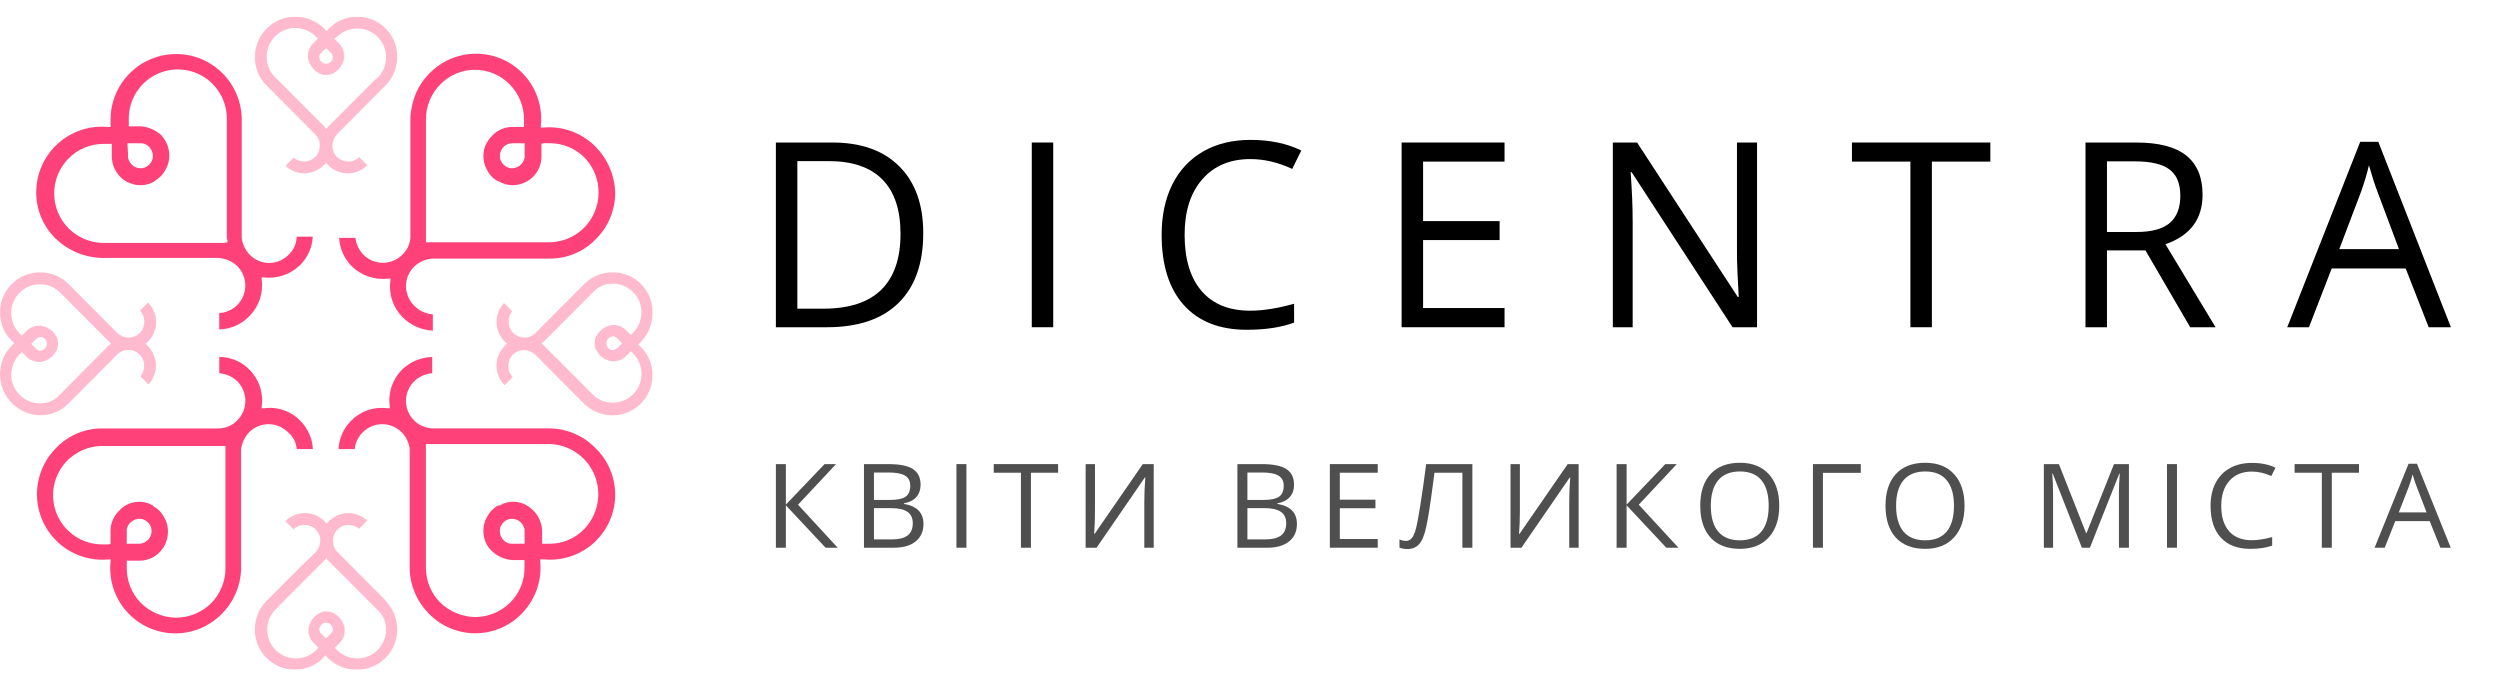 <svg width="131" height="36" viewBox="0 0 131 36" fill="none" xmlns="http://www.w3.org/2000/svg">
<g clip-path="url(#clip0_15182_2861)">
<g opacity="0.6">
<path opacity="0.6" d="M13.354 2.975C13.348 3.511 13.547 4.028 13.91 4.421L14.041 4.552L15.71 6.227L16.525 7.048L16.557 7.081C16.694 7.234 16.765 7.434 16.753 7.639C16.754 7.746 16.734 7.853 16.693 7.953C16.653 8.052 16.593 8.143 16.517 8.219C16.442 8.296 16.352 8.356 16.252 8.398C16.153 8.439 16.047 8.46 15.939 8.46C15.737 8.46 15.54 8.39 15.383 8.263L14.958 8.69C15.225 8.939 15.575 9.079 15.94 9.084C16.16 9.082 16.377 9.03 16.575 8.934C16.773 8.837 16.948 8.698 17.086 8.526C17.211 8.688 17.37 8.822 17.551 8.918C17.732 9.014 17.932 9.07 18.136 9.082C18.341 9.094 18.546 9.063 18.737 8.99C18.928 8.916 19.102 8.803 19.246 8.657L18.821 8.23C18.744 8.307 18.652 8.367 18.551 8.407C18.449 8.447 18.341 8.465 18.232 8.46C18.125 8.46 18.018 8.439 17.919 8.398C17.82 8.356 17.73 8.296 17.654 8.219C17.578 8.143 17.519 8.052 17.478 7.953C17.438 7.853 17.417 7.746 17.418 7.639C17.424 7.421 17.505 7.212 17.647 7.047L18.461 6.226L20.163 4.515L20.228 4.449C20.607 4.05 20.817 3.521 20.817 2.971C20.818 2.696 20.764 2.423 20.659 2.168C20.554 1.913 20.4 1.681 20.205 1.486C20.01 1.292 19.779 1.137 19.524 1.032C19.269 0.927 18.996 0.873 18.721 0.873C18.414 0.87 18.11 0.937 17.833 1.067C17.555 1.198 17.311 1.39 17.117 1.629C16.913 1.395 16.662 1.206 16.38 1.076C16.098 0.946 15.791 0.877 15.481 0.873C14.92 0.871 14.382 1.091 13.983 1.485C13.584 1.879 13.358 2.415 13.354 2.975ZM17.249 3.301C17.2 3.331 17.142 3.342 17.086 3.334C17.029 3.339 16.973 3.328 16.923 3.301C16.868 3.272 16.822 3.23 16.788 3.178C16.754 3.126 16.733 3.067 16.727 3.006C16.725 2.962 16.734 2.92 16.751 2.88C16.768 2.84 16.793 2.805 16.825 2.776L16.858 2.743L16.923 2.677L17.086 2.514L17.249 2.677L17.281 2.71L17.38 2.808C17.416 2.868 17.438 2.936 17.445 3.006C17.442 3.068 17.422 3.129 17.387 3.181C17.353 3.234 17.305 3.276 17.249 3.304V3.301ZM13.976 2.975C13.975 2.777 14.013 2.581 14.089 2.398C14.164 2.214 14.275 2.048 14.415 1.907C14.554 1.767 14.721 1.656 14.903 1.58C15.086 1.504 15.283 1.465 15.481 1.465C15.887 1.471 16.274 1.636 16.561 1.924L16.659 2.023L16.43 2.253L16.398 2.285C16.313 2.372 16.246 2.475 16.201 2.587C16.156 2.7 16.134 2.821 16.135 2.942C16.137 3.079 16.171 3.214 16.234 3.336C16.333 3.543 16.493 3.713 16.692 3.825C16.725 3.858 16.791 3.858 16.823 3.891C16.908 3.918 16.997 3.929 17.086 3.924C17.174 3.931 17.264 3.92 17.348 3.891C17.397 3.883 17.443 3.86 17.479 3.825C17.685 3.722 17.848 3.549 17.938 3.336C18.001 3.214 18.035 3.079 18.036 2.942C18.036 2.813 18.011 2.685 17.96 2.567C17.909 2.448 17.835 2.341 17.741 2.253L17.507 2.023L17.67 1.924C17.881 1.716 18.15 1.575 18.442 1.52C18.734 1.464 19.036 1.496 19.31 1.612C19.583 1.728 19.817 1.923 19.98 2.171C20.143 2.419 20.229 2.711 20.227 3.008C20.229 3.203 20.193 3.396 20.12 3.576C20.047 3.757 19.939 3.921 19.802 4.059L19.639 4.19L19.213 4.617L18.725 5.106L17.281 6.554L17.15 6.686C17.117 6.718 17.117 6.752 17.085 6.752C17.052 6.719 17.052 6.686 17.02 6.653L16.921 6.554L15.448 5.077L14.401 4.026C14.264 3.887 14.156 3.724 14.083 3.543C14.01 3.363 13.973 3.17 13.976 2.975Z" fill="#FF417A"/>
</g>
<path d="M31.19 7.67C30.833 7.313 30.401 7.04 29.925 6.869C29.449 6.699 28.942 6.636 28.439 6.685H28.341V6.587C28.415 5.883 28.268 5.173 27.922 4.556C27.575 3.939 27.046 3.445 26.406 3.142C25.767 2.84 25.049 2.743 24.352 2.866C23.656 2.989 23.015 3.326 22.517 3.829C22.212 4.13 21.968 4.487 21.797 4.88C21.634 5.278 21.535 5.699 21.503 6.128V12.465C21.478 12.804 21.326 13.121 21.078 13.352C20.808 13.62 20.443 13.77 20.063 13.77C19.683 13.77 19.318 13.62 19.048 13.352C18.812 13.112 18.662 12.8 18.623 12.465H17.771C17.801 13.021 18.032 13.547 18.423 13.943C18.674 14.191 18.979 14.379 19.313 14.492C19.648 14.606 20.003 14.643 20.354 14.6H20.459V14.698C20.407 15.05 20.44 15.408 20.553 15.745C20.666 16.082 20.857 16.387 21.11 16.636C21.53 17.053 22.09 17.299 22.681 17.325V16.472C22.324 16.448 21.987 16.297 21.732 16.045C21.589 15.909 21.475 15.747 21.396 15.566C21.317 15.386 21.275 15.191 21.273 14.994C21.274 14.612 21.427 14.245 21.698 13.976C21.979 13.703 22.354 13.55 22.745 13.549H28.832C29.279 13.549 29.721 13.459 30.131 13.284C30.542 13.108 30.913 12.852 31.222 12.53C31.544 12.213 31.799 11.834 31.973 11.417C32.147 11 32.237 10.552 32.236 10.1C32.21 9.186 31.836 8.317 31.19 7.67ZM30.601 11.94C30.137 12.398 29.519 12.667 28.867 12.695H22.32V6.259C22.318 5.918 22.384 5.58 22.513 5.264C22.642 4.948 22.832 4.661 23.073 4.42C23.31 4.178 23.592 3.986 23.904 3.855C24.216 3.724 24.551 3.656 24.889 3.656C25.227 3.656 25.562 3.724 25.874 3.855C26.186 3.986 26.469 4.178 26.706 4.42C26.953 4.67 27.147 4.968 27.276 5.295C27.406 5.622 27.468 5.973 27.458 6.325V6.65H26.836C26.639 6.653 26.445 6.695 26.266 6.774C26.086 6.853 25.923 6.967 25.789 7.11C25.64 7.263 25.518 7.441 25.429 7.635C25.298 7.985 25.298 8.37 25.429 8.719L25.527 8.916C25.596 9.049 25.684 9.171 25.789 9.277C25.884 9.372 25.994 9.449 26.115 9.507H26.148L26.344 9.605C26.681 9.737 27.054 9.737 27.391 9.605C27.587 9.536 27.766 9.425 27.915 9.28C28.061 9.14 28.177 8.971 28.255 8.785C28.334 8.599 28.374 8.398 28.373 8.196V7.536L28.472 7.503H28.798C29.138 7.502 29.475 7.567 29.79 7.697C30.105 7.827 30.39 8.018 30.631 8.259C31.108 8.754 31.371 9.417 31.366 10.105C31.36 10.793 31.086 11.452 30.601 11.94ZM27.492 7.507V8.262C27.462 8.414 27.381 8.552 27.263 8.653C27.145 8.755 26.996 8.813 26.841 8.82C26.774 8.825 26.706 8.814 26.644 8.787C26.546 8.753 26.456 8.697 26.383 8.623C26.309 8.549 26.253 8.459 26.219 8.361C26.187 8.246 26.186 8.126 26.214 8.011C26.243 7.896 26.301 7.79 26.382 7.704C26.494 7.588 26.646 7.517 26.807 7.507H27.495H27.492Z" fill="#FF417A"/>
<g opacity="0.6">
<path opacity="0.6" d="M32.107 14.272C31.573 14.266 31.058 14.466 30.667 14.83L30.536 14.961L28.87 16.634L28.055 17.456L28.023 17.488C27.948 17.556 27.86 17.608 27.765 17.642C27.669 17.676 27.568 17.691 27.467 17.685C27.359 17.685 27.253 17.664 27.154 17.623C27.054 17.581 26.964 17.521 26.889 17.444C26.813 17.368 26.753 17.277 26.712 17.178C26.672 17.078 26.652 16.972 26.652 16.864C26.649 16.664 26.713 16.468 26.834 16.308L26.409 15.882C26.161 16.15 26.021 16.501 26.016 16.866C26.019 17.087 26.07 17.305 26.166 17.503C26.262 17.702 26.401 17.877 26.573 18.016C26.411 18.142 26.278 18.302 26.182 18.483C26.087 18.665 26.031 18.865 26.019 19.07C26.006 19.275 26.038 19.48 26.11 19.672C26.183 19.864 26.296 20.038 26.442 20.183L26.867 19.756C26.79 19.679 26.73 19.586 26.691 19.485C26.651 19.383 26.633 19.274 26.638 19.165C26.637 19.057 26.657 18.951 26.698 18.851C26.738 18.752 26.798 18.661 26.874 18.585C26.95 18.508 27.04 18.448 27.139 18.406C27.238 18.365 27.345 18.344 27.452 18.344C27.669 18.35 27.877 18.431 28.041 18.573L28.855 19.395L30.557 21.105L30.622 21.172C31.019 21.551 31.547 21.763 32.095 21.763C32.371 21.764 32.644 21.709 32.899 21.604C33.154 21.498 33.385 21.343 33.58 21.148C33.774 20.953 33.928 20.721 34.033 20.465C34.138 20.21 34.191 19.937 34.19 19.661C34.193 19.354 34.127 19.049 33.997 18.771C33.867 18.492 33.676 18.246 33.437 18.052C33.67 17.853 33.858 17.606 33.988 17.329C34.117 17.051 34.186 16.749 34.19 16.443C34.204 16.161 34.16 15.88 34.062 15.616C33.963 15.352 33.812 15.111 33.617 14.908C33.421 14.704 33.187 14.543 32.927 14.434C32.668 14.324 32.389 14.269 32.107 14.272ZM31.812 18.146C31.782 18.098 31.771 18.04 31.779 17.983C31.775 17.927 31.786 17.871 31.812 17.82C31.841 17.766 31.883 17.719 31.935 17.685C31.986 17.651 32.045 17.63 32.107 17.623C32.15 17.622 32.193 17.631 32.232 17.647C32.272 17.665 32.307 17.69 32.336 17.722L32.368 17.755L32.433 17.82L32.596 17.983L32.433 18.146L32.401 18.212L32.302 18.278C32.243 18.315 32.176 18.337 32.106 18.345C32.043 18.345 31.981 18.326 31.929 18.291C31.877 18.255 31.836 18.205 31.813 18.146H31.812ZM32.107 14.862C32.305 14.862 32.501 14.901 32.684 14.977C32.867 15.053 33.034 15.164 33.174 15.304C33.314 15.445 33.425 15.611 33.5 15.795C33.575 15.978 33.613 16.174 33.612 16.373C33.606 16.78 33.442 17.168 33.154 17.456L33.056 17.555L32.827 17.325L32.794 17.293C32.708 17.208 32.606 17.141 32.495 17.096C32.383 17.051 32.263 17.029 32.143 17.03C32.006 17.032 31.871 17.066 31.75 17.129C31.544 17.228 31.373 17.389 31.262 17.588C31.229 17.621 31.229 17.687 31.196 17.72C31.17 17.804 31.159 17.893 31.164 17.982C31.156 18.071 31.167 18.16 31.196 18.244C31.204 18.294 31.227 18.339 31.262 18.375C31.364 18.582 31.538 18.745 31.75 18.835C31.871 18.898 32.006 18.932 32.143 18.933C32.271 18.934 32.399 18.908 32.517 18.857C32.635 18.806 32.742 18.732 32.83 18.638L33.059 18.408L33.19 18.539C33.462 18.822 33.614 19.198 33.615 19.59C33.616 19.788 33.577 19.985 33.502 20.168C33.427 20.352 33.316 20.518 33.176 20.659C33.036 20.799 32.87 20.91 32.687 20.986C32.504 21.062 32.307 21.101 32.109 21.101C31.915 21.103 31.722 21.067 31.542 20.993C31.363 20.92 31.199 20.811 31.062 20.674L30.931 20.543L30.506 20.116L30.017 19.627L28.573 18.182L28.442 18.051C28.409 18.018 28.376 18.018 28.376 17.985C28.409 17.953 28.442 17.953 28.475 17.919L28.573 17.82L30.047 16.343L31.094 15.292C31.224 15.154 31.381 15.046 31.556 14.972C31.73 14.898 31.918 14.861 32.107 14.863V14.862Z" fill="#FF417A"/>
</g>
<g opacity="0.6">
<path opacity="0.6" d="M2.095 21.759C2.629 21.763 3.145 21.562 3.535 21.197L3.666 21.066L5.336 19.39L6.15 18.569L6.183 18.537C6.258 18.469 6.346 18.416 6.441 18.383C6.536 18.349 6.638 18.334 6.739 18.34C6.846 18.34 6.953 18.361 7.052 18.402C7.151 18.443 7.241 18.504 7.317 18.58C7.393 18.657 7.452 18.747 7.493 18.847C7.533 18.947 7.554 19.053 7.553 19.161C7.553 19.364 7.483 19.56 7.357 19.719L7.782 20.146C8.03 19.877 8.169 19.526 8.174 19.161C8.172 18.942 8.121 18.726 8.026 18.529C7.932 18.332 7.795 18.158 7.626 18.019C7.787 17.893 7.92 17.733 8.016 17.552C8.111 17.37 8.167 17.17 8.179 16.965C8.192 16.76 8.161 16.555 8.088 16.363C8.015 16.171 7.902 15.997 7.757 15.852L7.329 16.275C7.406 16.352 7.466 16.445 7.505 16.547C7.545 16.648 7.563 16.757 7.558 16.866C7.559 16.974 7.538 17.081 7.498 17.18C7.457 17.28 7.397 17.37 7.322 17.447C7.246 17.523 7.156 17.584 7.057 17.625C6.958 17.666 6.851 17.688 6.744 17.688C6.527 17.681 6.319 17.6 6.155 17.458L5.341 16.637L3.639 14.926L3.573 14.86C3.175 14.48 2.645 14.269 2.095 14.271C1.819 14.271 1.546 14.325 1.291 14.431C1.036 14.536 0.805 14.691 0.61 14.887C0.416 15.082 0.262 15.314 0.157 15.569C0.052 15.824 -0.001 16.098 0 16.373C-0.003 16.681 0.062 16.985 0.193 17.264C0.323 17.543 0.514 17.788 0.753 17.983C0.422 18.265 0.185 18.64 0.073 19.06C-0.039 19.48 -0.021 19.924 0.124 20.333C0.27 20.742 0.536 21.098 0.888 21.352C1.24 21.607 1.66 21.749 2.095 21.759ZM2.42 17.848C2.45 17.897 2.461 17.955 2.453 18.011C2.458 18.067 2.446 18.124 2.42 18.174C2.391 18.229 2.349 18.275 2.298 18.31C2.246 18.344 2.187 18.365 2.126 18.371C2.083 18.372 2.04 18.364 2 18.347C1.961 18.33 1.925 18.305 1.897 18.273L1.864 18.24L1.8 18.182L1.637 18.019L1.8 17.856L1.832 17.824L1.931 17.725C1.991 17.689 2.058 17.666 2.127 17.659C2.189 17.662 2.249 17.682 2.3 17.715C2.352 17.749 2.394 17.796 2.422 17.851L2.42 17.848ZM2.095 21.132C1.897 21.133 1.701 21.094 1.518 21.018C1.335 20.942 1.169 20.831 1.029 20.691C0.889 20.551 0.778 20.385 0.702 20.202C0.627 20.019 0.588 19.822 0.589 19.624C0.595 19.217 0.76 18.829 1.047 18.541L1.146 18.442L1.375 18.672L1.407 18.704C1.493 18.789 1.595 18.856 1.707 18.901C1.819 18.946 1.938 18.968 2.059 18.967C2.196 18.965 2.33 18.931 2.451 18.868C2.658 18.769 2.828 18.609 2.94 18.409C2.972 18.376 2.972 18.31 3.005 18.277C3.032 18.193 3.043 18.104 3.038 18.015C3.045 17.927 3.034 17.837 3.005 17.753C2.997 17.704 2.974 17.658 2.94 17.622C2.837 17.415 2.664 17.252 2.451 17.162C2.33 17.099 2.196 17.065 2.059 17.064C1.93 17.063 1.803 17.089 1.684 17.14C1.566 17.191 1.46 17.266 1.371 17.359L1.143 17.589L1.012 17.458C0.74 17.175 0.587 16.799 0.586 16.407C0.586 16.209 0.624 16.012 0.699 15.829C0.775 15.646 0.886 15.479 1.026 15.339C1.165 15.198 1.332 15.087 1.515 15.011C1.698 14.935 1.894 14.896 2.092 14.896C2.286 14.894 2.479 14.931 2.659 15.004C2.839 15.077 3.002 15.186 3.139 15.323L3.27 15.454L3.696 15.881L4.184 16.37L5.624 17.816L5.755 17.947C5.788 17.979 5.82 17.979 5.82 18.013C5.788 18.045 5.755 18.045 5.722 18.079L5.623 18.177L4.153 19.657L3.109 20.708C2.981 20.848 2.823 20.958 2.648 21.032C2.473 21.105 2.284 21.14 2.095 21.135V21.132Z" fill="#FF417A"/>
</g>
<g opacity="0.6">
<path opacity="0.6" d="M20.815 32.992C20.821 32.457 20.622 31.94 20.259 31.547L20.161 31.416L18.491 29.741L17.677 28.919L17.644 28.887C17.508 28.734 17.437 28.533 17.448 28.329C17.447 28.221 17.468 28.114 17.508 28.015C17.549 27.915 17.608 27.825 17.684 27.748C17.76 27.672 17.85 27.611 17.949 27.57C18.048 27.529 18.155 27.507 18.262 27.507C18.465 27.508 18.661 27.577 18.819 27.705L19.244 27.278C18.976 27.029 18.626 26.889 18.262 26.883C18.041 26.886 17.824 26.937 17.626 27.034C17.428 27.13 17.254 27.27 17.116 27.441C16.99 27.279 16.832 27.146 16.651 27.05C16.469 26.954 16.27 26.898 16.065 26.886C15.861 26.873 15.656 26.904 15.464 26.978C15.273 27.051 15.099 27.164 14.955 27.31L15.38 27.737C15.457 27.66 15.549 27.6 15.651 27.561C15.752 27.521 15.861 27.503 15.969 27.507C16.077 27.507 16.183 27.529 16.282 27.57C16.382 27.611 16.472 27.672 16.547 27.748C16.623 27.825 16.683 27.915 16.723 28.015C16.764 28.114 16.784 28.221 16.784 28.329C16.777 28.546 16.697 28.755 16.555 28.92L15.704 29.741L14.005 31.444L13.94 31.51C13.562 31.91 13.351 32.441 13.354 32.992C13.352 33.268 13.405 33.541 13.51 33.797C13.615 34.052 13.769 34.284 13.964 34.479C14.158 34.674 14.39 34.829 14.644 34.935C14.899 35.041 15.172 35.095 15.448 35.094C15.755 35.097 16.058 35.031 16.336 34.9C16.614 34.77 16.858 34.578 17.051 34.339C17.249 34.572 17.495 34.761 17.771 34.891C18.048 35.021 18.349 35.09 18.655 35.094C18.936 35.101 19.215 35.052 19.476 34.95C19.738 34.848 19.976 34.694 20.177 34.498C20.379 34.302 20.539 34.068 20.648 33.81C20.758 33.551 20.815 33.273 20.815 32.992ZM16.92 32.666C16.969 32.637 17.027 32.625 17.083 32.634C17.14 32.629 17.196 32.64 17.246 32.666C17.3 32.696 17.347 32.738 17.381 32.79C17.415 32.841 17.436 32.9 17.442 32.962C17.443 33.005 17.435 33.048 17.418 33.088C17.401 33.127 17.376 33.163 17.344 33.192L17.311 33.224L17.246 33.29L17.083 33.453L16.92 33.29L16.888 33.258L16.79 33.155C16.754 33.095 16.732 33.028 16.725 32.958C16.758 32.841 16.827 32.738 16.921 32.661L16.92 32.666ZM20.226 32.992C20.227 33.19 20.188 33.387 20.113 33.57C20.037 33.754 19.927 33.92 19.787 34.06C19.647 34.201 19.48 34.312 19.297 34.388C19.114 34.464 18.918 34.503 18.72 34.503C18.314 34.496 17.927 34.331 17.64 34.043L17.542 33.945L17.77 33.715L17.803 33.682C17.888 33.596 17.955 33.493 18 33.38C18.045 33.267 18.067 33.147 18.065 33.026C18.064 32.888 18.03 32.753 17.967 32.631C17.868 32.425 17.708 32.254 17.508 32.142C17.476 32.11 17.41 32.11 17.377 32.076C17.293 32.05 17.204 32.038 17.115 32.044C17.026 32.036 16.937 32.047 16.853 32.076C16.803 32.084 16.758 32.108 16.722 32.142C16.515 32.245 16.353 32.419 16.263 32.631C16.2 32.753 16.166 32.888 16.165 33.026C16.164 33.154 16.19 33.282 16.241 33.401C16.292 33.519 16.366 33.626 16.459 33.715L16.688 33.945L16.557 34.076C16.345 34.282 16.076 34.422 15.785 34.477C15.494 34.531 15.194 34.499 14.921 34.383C14.648 34.267 14.416 34.073 14.253 33.826C14.09 33.578 14.004 33.288 14.005 32.992C14.003 32.798 14.039 32.604 14.112 32.424C14.185 32.243 14.293 32.079 14.43 31.941L14.561 31.81L14.986 31.383L15.475 30.894L16.915 29.449L17.046 29.318C17.078 29.285 17.078 29.252 17.111 29.252C17.143 29.284 17.143 29.318 17.176 29.35L17.275 29.449L18.748 30.927L19.795 31.978C19.935 32.106 20.046 32.263 20.12 32.438C20.195 32.613 20.231 32.802 20.227 32.992H20.226Z" fill="#FF417A"/>
</g>
<path d="M15.545 12.465C15.521 12.804 15.369 13.121 15.12 13.352C14.988 13.487 14.83 13.595 14.656 13.668C14.482 13.741 14.295 13.779 14.106 13.779C13.917 13.779 13.73 13.741 13.555 13.668C13.381 13.595 13.223 13.487 13.091 13.352C12.854 13.112 12.705 12.8 12.666 12.465V6.128C12.629 5.261 12.266 4.441 11.651 3.829C11.17 3.351 10.559 3.026 9.894 2.895C9.229 2.764 8.539 2.833 7.913 3.093C7.287 3.352 6.752 3.792 6.374 4.355C5.997 4.919 5.795 5.581 5.793 6.26V6.654H5.662C5.186 6.609 4.706 6.663 4.252 6.814C3.798 6.965 3.381 7.209 3.027 7.53C2.673 7.852 2.389 8.243 2.195 8.68C2.001 9.117 1.9 9.59 1.898 10.069C1.894 10.521 1.983 10.97 2.157 11.387C2.331 11.805 2.588 12.183 2.913 12.499C3.555 13.124 4.407 13.486 5.302 13.516H11.389C11.779 13.524 12.152 13.676 12.436 13.943C12.704 14.215 12.854 14.581 12.854 14.962C12.854 15.343 12.704 15.709 12.436 15.98C12.181 16.232 11.844 16.384 11.487 16.407V17.261C11.781 17.255 12.071 17.191 12.341 17.073C12.611 16.955 12.854 16.784 13.058 16.572C13.311 16.323 13.502 16.017 13.615 15.681C13.728 15.344 13.76 14.986 13.709 14.634V14.535H13.808C14.158 14.578 14.514 14.541 14.848 14.428C15.182 14.314 15.487 14.126 15.738 13.878C16.129 13.482 16.361 12.956 16.39 12.4H15.545V12.465ZM6.677 7.507H7.396C7.477 7.508 7.557 7.526 7.63 7.56C7.703 7.594 7.768 7.643 7.822 7.704C7.903 7.79 7.961 7.896 7.99 8.011C8.018 8.126 8.016 8.247 7.984 8.361C7.951 8.46 7.895 8.549 7.821 8.623C7.747 8.697 7.658 8.754 7.559 8.788C7.498 8.814 7.43 8.826 7.363 8.82C7.277 8.82 7.193 8.802 7.114 8.768C7.035 8.734 6.964 8.685 6.905 8.623C6.808 8.522 6.74 8.398 6.708 8.262V8.065L6.677 7.507ZM11.75 12.729H5.335C4.683 12.701 4.064 12.432 3.6 11.973C3.113 11.486 2.839 10.824 2.839 10.134C2.839 9.445 3.113 8.783 3.6 8.296C3.84 8.055 4.126 7.864 4.441 7.734C4.755 7.604 5.093 7.539 5.433 7.54H5.858V8.197C5.862 8.605 6.027 8.994 6.317 9.281C6.462 9.43 6.642 9.542 6.84 9.607C7.177 9.738 7.551 9.738 7.887 9.607L8.084 9.508L8.116 9.475C8.223 9.41 8.322 9.333 8.413 9.247C8.518 9.141 8.607 9.019 8.675 8.886L8.773 8.689C8.904 8.34 8.904 7.955 8.773 7.606C8.697 7.413 8.586 7.235 8.448 7.08C8.158 6.817 7.79 6.655 7.401 6.621H6.749V6.295C6.732 5.779 6.87 5.27 7.146 4.835C7.422 4.399 7.822 4.056 8.295 3.851C8.768 3.645 9.291 3.587 9.798 3.683C10.304 3.779 10.77 4.025 11.135 4.39C11.375 4.632 11.566 4.919 11.695 5.234C11.824 5.55 11.889 5.888 11.887 6.229V12.4C11.882 12.468 11.893 12.535 11.92 12.597V12.696L11.75 12.729Z" fill="#FF417A"/>
<path d="M15.742 22.055C15.496 21.798 15.192 21.605 14.856 21.49C14.52 21.376 14.162 21.344 13.811 21.398H13.712V21.299C13.764 20.948 13.731 20.589 13.618 20.253C13.505 19.916 13.314 19.611 13.061 19.362C12.856 19.153 12.611 18.988 12.341 18.875C12.072 18.762 11.782 18.705 11.49 18.705V19.559C11.847 19.583 12.184 19.734 12.44 19.986C12.707 20.257 12.857 20.623 12.857 21.004C12.857 21.386 12.707 21.751 12.44 22.023C12.305 22.164 12.142 22.275 11.961 22.348C11.781 22.422 11.587 22.456 11.392 22.45H5.334C4.888 22.45 4.446 22.54 4.036 22.715C3.625 22.89 3.254 23.146 2.945 23.468C2.444 23.967 2.11 24.609 1.988 25.306C1.865 26.002 1.961 26.72 2.262 27.36C2.563 27.999 3.055 28.531 3.669 28.881C4.283 29.23 4.991 29.382 5.694 29.314H5.793V29.412C5.718 30.117 5.864 30.828 6.21 31.446C6.557 32.064 7.088 32.559 7.728 32.862C8.369 33.165 9.087 33.261 9.785 33.137C10.483 33.013 11.124 32.675 11.621 32.169C12.236 31.557 12.597 30.735 12.633 29.867V23.532C12.678 23.2 12.827 22.89 13.058 22.646C13.327 22.378 13.692 22.227 14.072 22.227C14.452 22.227 14.817 22.378 15.087 22.646C15.22 22.754 15.33 22.889 15.409 23.041C15.488 23.194 15.534 23.361 15.545 23.532H16.396C16.366 22.976 16.133 22.45 15.742 22.055ZM11.814 23.368V29.772C11.816 30.113 11.751 30.451 11.621 30.766C11.492 31.082 11.302 31.369 11.062 31.61C10.573 32.092 9.915 32.363 9.229 32.366C8.544 32.357 7.888 32.087 7.395 31.61C7.148 31.36 6.954 31.062 6.824 30.735C6.695 30.408 6.633 30.058 6.643 29.706V29.38H7.33C7.527 29.377 7.721 29.335 7.901 29.256C8.08 29.177 8.243 29.063 8.378 28.92C8.527 28.774 8.639 28.594 8.703 28.395C8.834 28.045 8.834 27.661 8.703 27.311L8.605 27.114C8.536 26.981 8.448 26.859 8.343 26.753C8.248 26.659 8.138 26.581 8.017 26.523V26.491L7.821 26.392C7.484 26.261 7.11 26.261 6.773 26.392C6.573 26.47 6.394 26.593 6.25 26.753C6.104 26.893 5.988 27.061 5.909 27.248C5.83 27.434 5.79 27.634 5.791 27.837V28.493L5.693 28.526H5.367C4.857 28.528 4.357 28.378 3.932 28.096C3.507 27.814 3.175 27.411 2.979 26.94C2.782 26.469 2.73 25.95 2.829 25.449C2.928 24.948 3.173 24.488 3.534 24.126C3.998 23.667 4.617 23.397 5.269 23.369H11.815L11.814 23.368ZM6.643 27.736C6.668 27.597 6.737 27.471 6.839 27.375C6.925 27.294 7.029 27.236 7.144 27.207C7.258 27.179 7.377 27.18 7.491 27.212C7.589 27.246 7.679 27.302 7.753 27.376C7.826 27.45 7.882 27.54 7.916 27.639C7.948 27.753 7.95 27.873 7.921 27.989C7.893 28.104 7.835 28.209 7.753 28.295C7.637 28.406 7.487 28.475 7.328 28.492H6.641L6.643 27.736Z" fill="#FF417A"/>
<path d="M31.189 23.467C30.877 23.149 30.506 22.895 30.096 22.72C29.686 22.545 29.245 22.453 28.8 22.449H22.713C22.427 22.449 22.148 22.364 21.911 22.206C21.674 22.047 21.49 21.821 21.381 21.557C21.272 21.294 21.244 21.003 21.301 20.724C21.357 20.444 21.495 20.187 21.698 19.986C21.953 19.734 22.29 19.583 22.647 19.559V18.705C22.06 18.72 21.5 18.954 21.077 19.362C20.823 19.611 20.632 19.916 20.519 20.253C20.406 20.589 20.374 20.948 20.425 21.299V21.398H20.327C19.975 21.346 19.616 21.378 19.279 21.492C18.942 21.607 18.637 21.799 18.389 22.055C17.999 22.451 17.767 22.977 17.738 23.532H18.589C18.62 23.196 18.771 22.881 19.014 22.646C19.284 22.378 19.648 22.227 20.029 22.227C20.409 22.227 20.773 22.378 21.043 22.646C21.28 22.886 21.429 23.198 21.468 23.532V29.867C21.505 30.734 21.868 31.555 22.483 32.166C22.799 32.489 23.175 32.745 23.591 32.919C24.007 33.094 24.454 33.184 24.905 33.184C25.356 33.184 25.802 33.094 26.218 32.919C26.634 32.745 27.011 32.489 27.326 32.166C27.683 31.807 27.955 31.373 28.125 30.896C28.295 30.42 28.357 29.911 28.309 29.407V29.309H28.471C29.178 29.384 29.89 29.236 30.508 28.886C31.126 28.537 31.619 28.002 31.919 27.358C32.218 26.713 32.309 25.992 32.178 25.293C32.047 24.595 31.701 23.955 31.188 23.463L31.189 23.467ZM27.49 28.492H26.803C26.722 28.491 26.643 28.472 26.57 28.438C26.496 28.404 26.431 28.355 26.378 28.295C26.296 28.209 26.238 28.103 26.21 27.988C26.181 27.873 26.183 27.752 26.215 27.638C26.249 27.539 26.305 27.449 26.378 27.375C26.452 27.301 26.541 27.245 26.64 27.211C26.753 27.18 26.873 27.178 26.987 27.206C27.102 27.235 27.206 27.293 27.291 27.374C27.388 27.475 27.456 27.599 27.488 27.735L27.49 28.492ZM30.599 27.736C30.366 27.977 30.085 28.168 29.776 28.297C29.467 28.427 29.135 28.493 28.8 28.492H28.405V27.835C28.401 27.428 28.236 27.038 27.947 26.752C27.794 26.602 27.617 26.48 27.424 26.391C27.087 26.259 26.713 26.259 26.376 26.391L26.18 26.489H26.081C25.977 26.558 25.878 26.634 25.787 26.719C25.681 26.825 25.593 26.947 25.524 27.08L25.426 27.277C25.295 27.626 25.295 28.011 25.426 28.361C25.503 28.561 25.626 28.741 25.786 28.886C26.072 29.155 26.442 29.317 26.833 29.346H27.485V29.672C27.497 30.024 27.437 30.375 27.308 30.703C27.178 31.03 26.982 31.328 26.732 31.576C26.245 32.057 25.589 32.329 24.904 32.333C24.219 32.324 23.563 32.054 23.071 31.578C22.831 31.336 22.64 31.049 22.511 30.734C22.382 30.418 22.317 30.08 22.318 29.739V23.268H28.833C29.341 23.289 29.831 23.457 30.245 23.752C30.659 24.046 30.979 24.454 31.166 24.927C31.353 25.399 31.399 25.916 31.299 26.414C31.198 26.913 30.956 27.371 30.6 27.734L30.599 27.736Z" fill="#FF417A"/>
<path d="M48.378 12.215C48.378 13.813 47.943 15.035 47.074 15.883C46.21 16.726 44.964 17.147 43.336 17.147H40.656V7.468H43.62C45.124 7.468 46.294 7.886 47.127 8.72C47.961 9.554 48.378 10.719 48.378 12.215ZM47.187 12.255C47.187 10.993 46.869 10.042 46.234 9.402C45.603 8.762 44.663 8.442 43.415 8.442H41.781V16.174H43.15C44.491 16.174 45.499 15.845 46.174 15.188C46.849 14.526 47.187 13.548 47.187 12.255Z" fill="black"/>
<path d="M54.065 17.147V7.468H55.189V17.147H54.065Z" fill="black"/>
<path d="M65.515 8.336C64.452 8.336 63.611 8.691 62.994 9.402C62.38 10.108 62.074 11.077 62.074 12.308C62.074 13.575 62.37 14.555 62.961 15.248C63.556 15.936 64.403 16.28 65.501 16.28C66.177 16.28 66.946 16.159 67.811 15.916V16.903C67.141 17.154 66.313 17.28 65.329 17.28C63.905 17.28 62.804 16.847 62.028 15.982C61.256 15.117 60.87 13.888 60.87 12.295C60.87 11.297 61.055 10.424 61.425 9.673C61.8 8.923 62.339 8.345 63.04 7.939C63.746 7.533 64.575 7.33 65.528 7.33C66.542 7.33 67.429 7.515 68.188 7.886L67.712 8.852C66.979 8.508 66.247 8.336 65.515 8.336Z" fill="black"/>
<path d="M78.838 17.147H73.445V7.468H78.838V8.468H74.57V11.586H78.58V12.579H74.57V16.141H78.838V17.147Z" fill="black"/>
<path d="M92.069 17.147H90.786L85.499 9.024H85.446C85.516 9.978 85.552 10.851 85.552 11.646V17.147H84.513V7.468H85.783L91.057 15.559H91.11C91.101 15.439 91.081 15.057 91.05 14.413C91.019 13.764 91.008 13.301 91.017 13.023V7.468H92.069V17.147Z" fill="black"/>
<path d="M101.23 17.147H100.105V8.468H97.042V7.468H104.294V8.468H101.23V17.147Z" fill="black"/>
<path d="M110.405 13.122V17.147H109.28V7.468H111.933C113.12 7.468 113.996 7.696 114.56 8.15C115.129 8.605 115.414 9.289 115.414 10.203C115.414 11.483 114.766 12.348 113.469 12.798L116.096 17.147H114.766L112.423 13.122H110.405ZM110.405 12.156H111.946C112.741 12.156 113.323 11.999 113.693 11.686C114.064 11.368 114.249 10.893 114.249 10.262C114.249 9.622 114.06 9.161 113.68 8.879C113.305 8.596 112.701 8.455 111.867 8.455H110.405V12.156Z" fill="black"/>
<path d="M127.263 17.147L126.058 14.069H122.181L120.989 17.147H119.851L123.676 7.429H124.623L128.427 17.147H127.263ZM125.707 13.056L124.583 10.057C124.437 9.677 124.287 9.212 124.133 8.66C124.035 9.084 123.897 9.549 123.716 10.057L122.578 13.056H125.707Z" fill="black"/>
<path d="M43.894 28.7H43.26L41.179 26.479V28.7H40.656V24.319H41.179V26.44L43.208 24.319H43.808L41.816 26.446L43.894 28.7Z" fill="#4F4F4F"/>
<path d="M45.272 24.319H46.543C47.14 24.319 47.572 24.405 47.839 24.579C48.106 24.753 48.239 25.028 48.239 25.403C48.239 25.663 48.164 25.878 48.014 26.048C47.867 26.215 47.65 26.324 47.365 26.374V26.404C48.048 26.518 48.39 26.868 48.39 27.453C48.39 27.845 48.253 28.151 47.98 28.37C47.709 28.59 47.33 28.7 46.841 28.7H45.272V24.319ZM45.795 26.195H46.657C47.026 26.195 47.292 26.139 47.454 26.027C47.616 25.913 47.697 25.722 47.697 25.454C47.697 25.209 47.607 25.032 47.426 24.924C47.246 24.814 46.958 24.759 46.564 24.759H45.795V26.195ZM45.795 26.626V28.265H46.734C47.097 28.265 47.37 28.198 47.553 28.062C47.737 27.924 47.83 27.709 47.83 27.417C47.83 27.145 47.735 26.946 47.546 26.818C47.36 26.69 47.074 26.626 46.691 26.626H45.795Z" fill="#4F4F4F"/>
<path d="M50.117 28.7V24.319H50.64V28.7H50.117Z" fill="#4F4F4F"/>
<path d="M54.02 28.7H53.496V24.771H52.071V24.319H55.445V24.771H54.02V28.7Z" fill="#4F4F4F"/>
<path d="M56.887 24.319H57.377V26.755C57.377 27.204 57.362 27.611 57.334 27.975H57.358L59.882 24.319H60.455V28.7H59.962V26.287C59.962 25.886 59.98 25.464 60.015 25.023H59.987L57.46 28.7H56.887V24.319Z" fill="#4F4F4F"/>
<path d="M64.84 24.319H66.112C66.709 24.319 67.141 24.405 67.408 24.579C67.675 24.753 67.808 25.028 67.808 25.403C67.808 25.663 67.733 25.878 67.583 26.048C67.435 26.215 67.219 26.324 66.934 26.374V26.404C67.617 26.518 67.959 26.868 67.959 27.453C67.959 27.845 67.822 28.151 67.549 28.37C67.278 28.59 66.899 28.7 66.41 28.7H64.84V24.319ZM65.364 26.195H66.226C66.595 26.195 66.861 26.139 67.023 26.027C67.185 25.913 67.266 25.722 67.266 25.454C67.266 25.209 67.176 25.032 66.995 24.924C66.815 24.814 66.527 24.759 66.134 24.759H65.364V26.195ZM65.364 26.626V28.265H66.303C66.666 28.265 66.939 28.198 67.121 28.062C67.306 27.924 67.398 27.709 67.398 27.417C67.398 27.145 67.304 26.946 67.115 26.818C66.929 26.69 66.643 26.626 66.259 26.626H65.364Z" fill="#4F4F4F"/>
<path d="M72.193 28.7H69.684V24.319H72.193V24.771H70.207V26.183H72.073V26.632H70.207V28.244H72.193V28.7Z" fill="#4F4F4F"/>
<path d="M77.152 28.7H76.629V24.771H75.166L75.071 25.49C74.945 26.447 74.835 27.148 74.738 27.591C74.644 28.033 74.519 28.34 74.363 28.514C74.207 28.688 73.999 28.773 73.741 28.769C73.589 28.769 73.452 28.744 73.332 28.694V28.265C73.442 28.317 73.558 28.343 73.679 28.343C73.788 28.343 73.883 28.3 73.963 28.214C74.045 28.127 74.116 27.976 74.178 27.762C74.241 27.546 74.321 27.139 74.415 26.539C74.511 25.938 74.617 25.198 74.732 24.319H77.152V28.7Z" fill="#4F4F4F"/>
<path d="M79.152 24.319H79.642V26.755C79.642 27.204 79.627 27.611 79.598 27.975H79.623L82.147 24.319H82.72V28.7H82.227V26.287C82.227 25.886 82.245 25.464 82.28 25.023H82.252L79.724 28.7H79.152V24.319Z" fill="#4F4F4F"/>
<path d="M87.949 28.7H87.315L85.234 26.479V28.7H84.71V24.319H85.234V26.44L87.262 24.319H87.863L85.871 26.446L87.949 28.7Z" fill="#4F4F4F"/>
<path d="M93.233 26.503C93.233 27.204 93.05 27.756 92.685 28.157C92.321 28.559 91.816 28.76 91.168 28.76C90.504 28.76 89.992 28.563 89.631 28.169C89.272 27.774 89.093 27.216 89.093 26.497C89.093 25.784 89.273 25.231 89.634 24.84C89.996 24.446 90.509 24.249 91.173 24.249C91.82 24.249 92.325 24.449 92.688 24.849C93.051 25.248 93.233 25.8 93.233 26.503ZM89.647 26.503C89.647 27.096 89.776 27.547 90.034 27.855C90.295 28.16 90.672 28.313 91.168 28.313C91.666 28.313 92.043 28.16 92.297 27.855C92.552 27.549 92.679 27.098 92.679 26.503C92.679 25.914 92.552 25.467 92.297 25.163C92.044 24.858 91.67 24.705 91.173 24.705C90.674 24.705 90.295 24.859 90.034 25.166C89.776 25.472 89.647 25.918 89.647 26.503Z" fill="#4F4F4F"/>
<path d="M97.506 24.319V24.777H95.521V28.7H94.998V24.319H97.506Z" fill="#4F4F4F"/>
<path d="M102.942 26.503C102.942 27.204 102.759 27.756 102.394 28.157C102.03 28.559 101.525 28.76 100.877 28.76C100.213 28.76 99.701 28.563 99.34 28.169C98.981 27.774 98.801 27.216 98.801 26.497C98.801 25.784 98.982 25.231 99.343 24.84C99.705 24.446 100.218 24.249 100.882 24.249C101.529 24.249 102.034 24.449 102.397 24.849C102.76 25.248 102.942 25.8 102.942 26.503ZM99.356 26.503C99.356 27.096 99.485 27.547 99.743 27.855C100.004 28.16 100.382 28.313 100.877 28.313C101.375 28.313 101.752 28.16 102.006 27.855C102.26 27.549 102.388 27.098 102.388 26.503C102.388 25.914 102.26 25.467 102.006 25.163C101.754 24.858 101.379 24.705 100.882 24.705C100.384 24.705 100.004 24.859 99.743 25.166C99.485 25.472 99.356 25.918 99.356 26.503Z" fill="#4F4F4F"/>
<path d="M109.09 28.7L107.563 24.816H107.538C107.567 25.124 107.581 25.489 107.581 25.913V28.7H107.098V24.319H107.886L109.311 27.933H109.335L110.773 24.319H111.555V28.7H111.032V25.877C111.032 25.553 111.046 25.202 111.075 24.822H111.05L109.511 28.7H109.09Z" fill="#4F4F4F"/>
<path d="M113.55 28.7V24.319H114.073V28.7H113.55Z" fill="#4F4F4F"/>
<path d="M117.994 24.711C117.499 24.711 117.108 24.872 116.821 25.194C116.536 25.513 116.393 25.952 116.393 26.509C116.393 27.083 116.531 27.526 116.806 27.84C117.083 28.151 117.477 28.307 117.988 28.307C118.302 28.307 118.66 28.252 119.062 28.142V28.589C118.751 28.703 118.365 28.76 117.908 28.76C117.245 28.76 116.733 28.564 116.372 28.172C116.012 27.781 115.833 27.224 115.833 26.503C115.833 26.052 115.919 25.656 116.092 25.316C116.266 24.977 116.516 24.715 116.843 24.531C117.171 24.347 117.557 24.256 118 24.256C118.472 24.256 118.885 24.339 119.238 24.507L119.016 24.945C118.675 24.789 118.335 24.711 117.994 24.711Z" fill="#4F4F4F"/>
<path d="M122.187 28.7H121.663V24.771H120.238V24.319H123.612V24.771H122.187V28.7Z" fill="#4F4F4F"/>
<path d="M127.877 28.7L127.316 27.306H125.513L124.958 28.7H124.429L126.208 24.3H126.648L128.419 28.7H127.877ZM127.153 26.848L126.63 25.49C126.563 25.318 126.492 25.107 126.421 24.858C126.375 25.049 126.311 25.26 126.227 25.49L125.697 26.848H127.153Z" fill="#4F4F4F"/>
</g>
<defs>
<clipPath id="clip0_15182_2861">
<rect width="131" height="34.219" fill="white" transform="translate(0 0.873)"/>
</clipPath>
</defs>
</svg>
